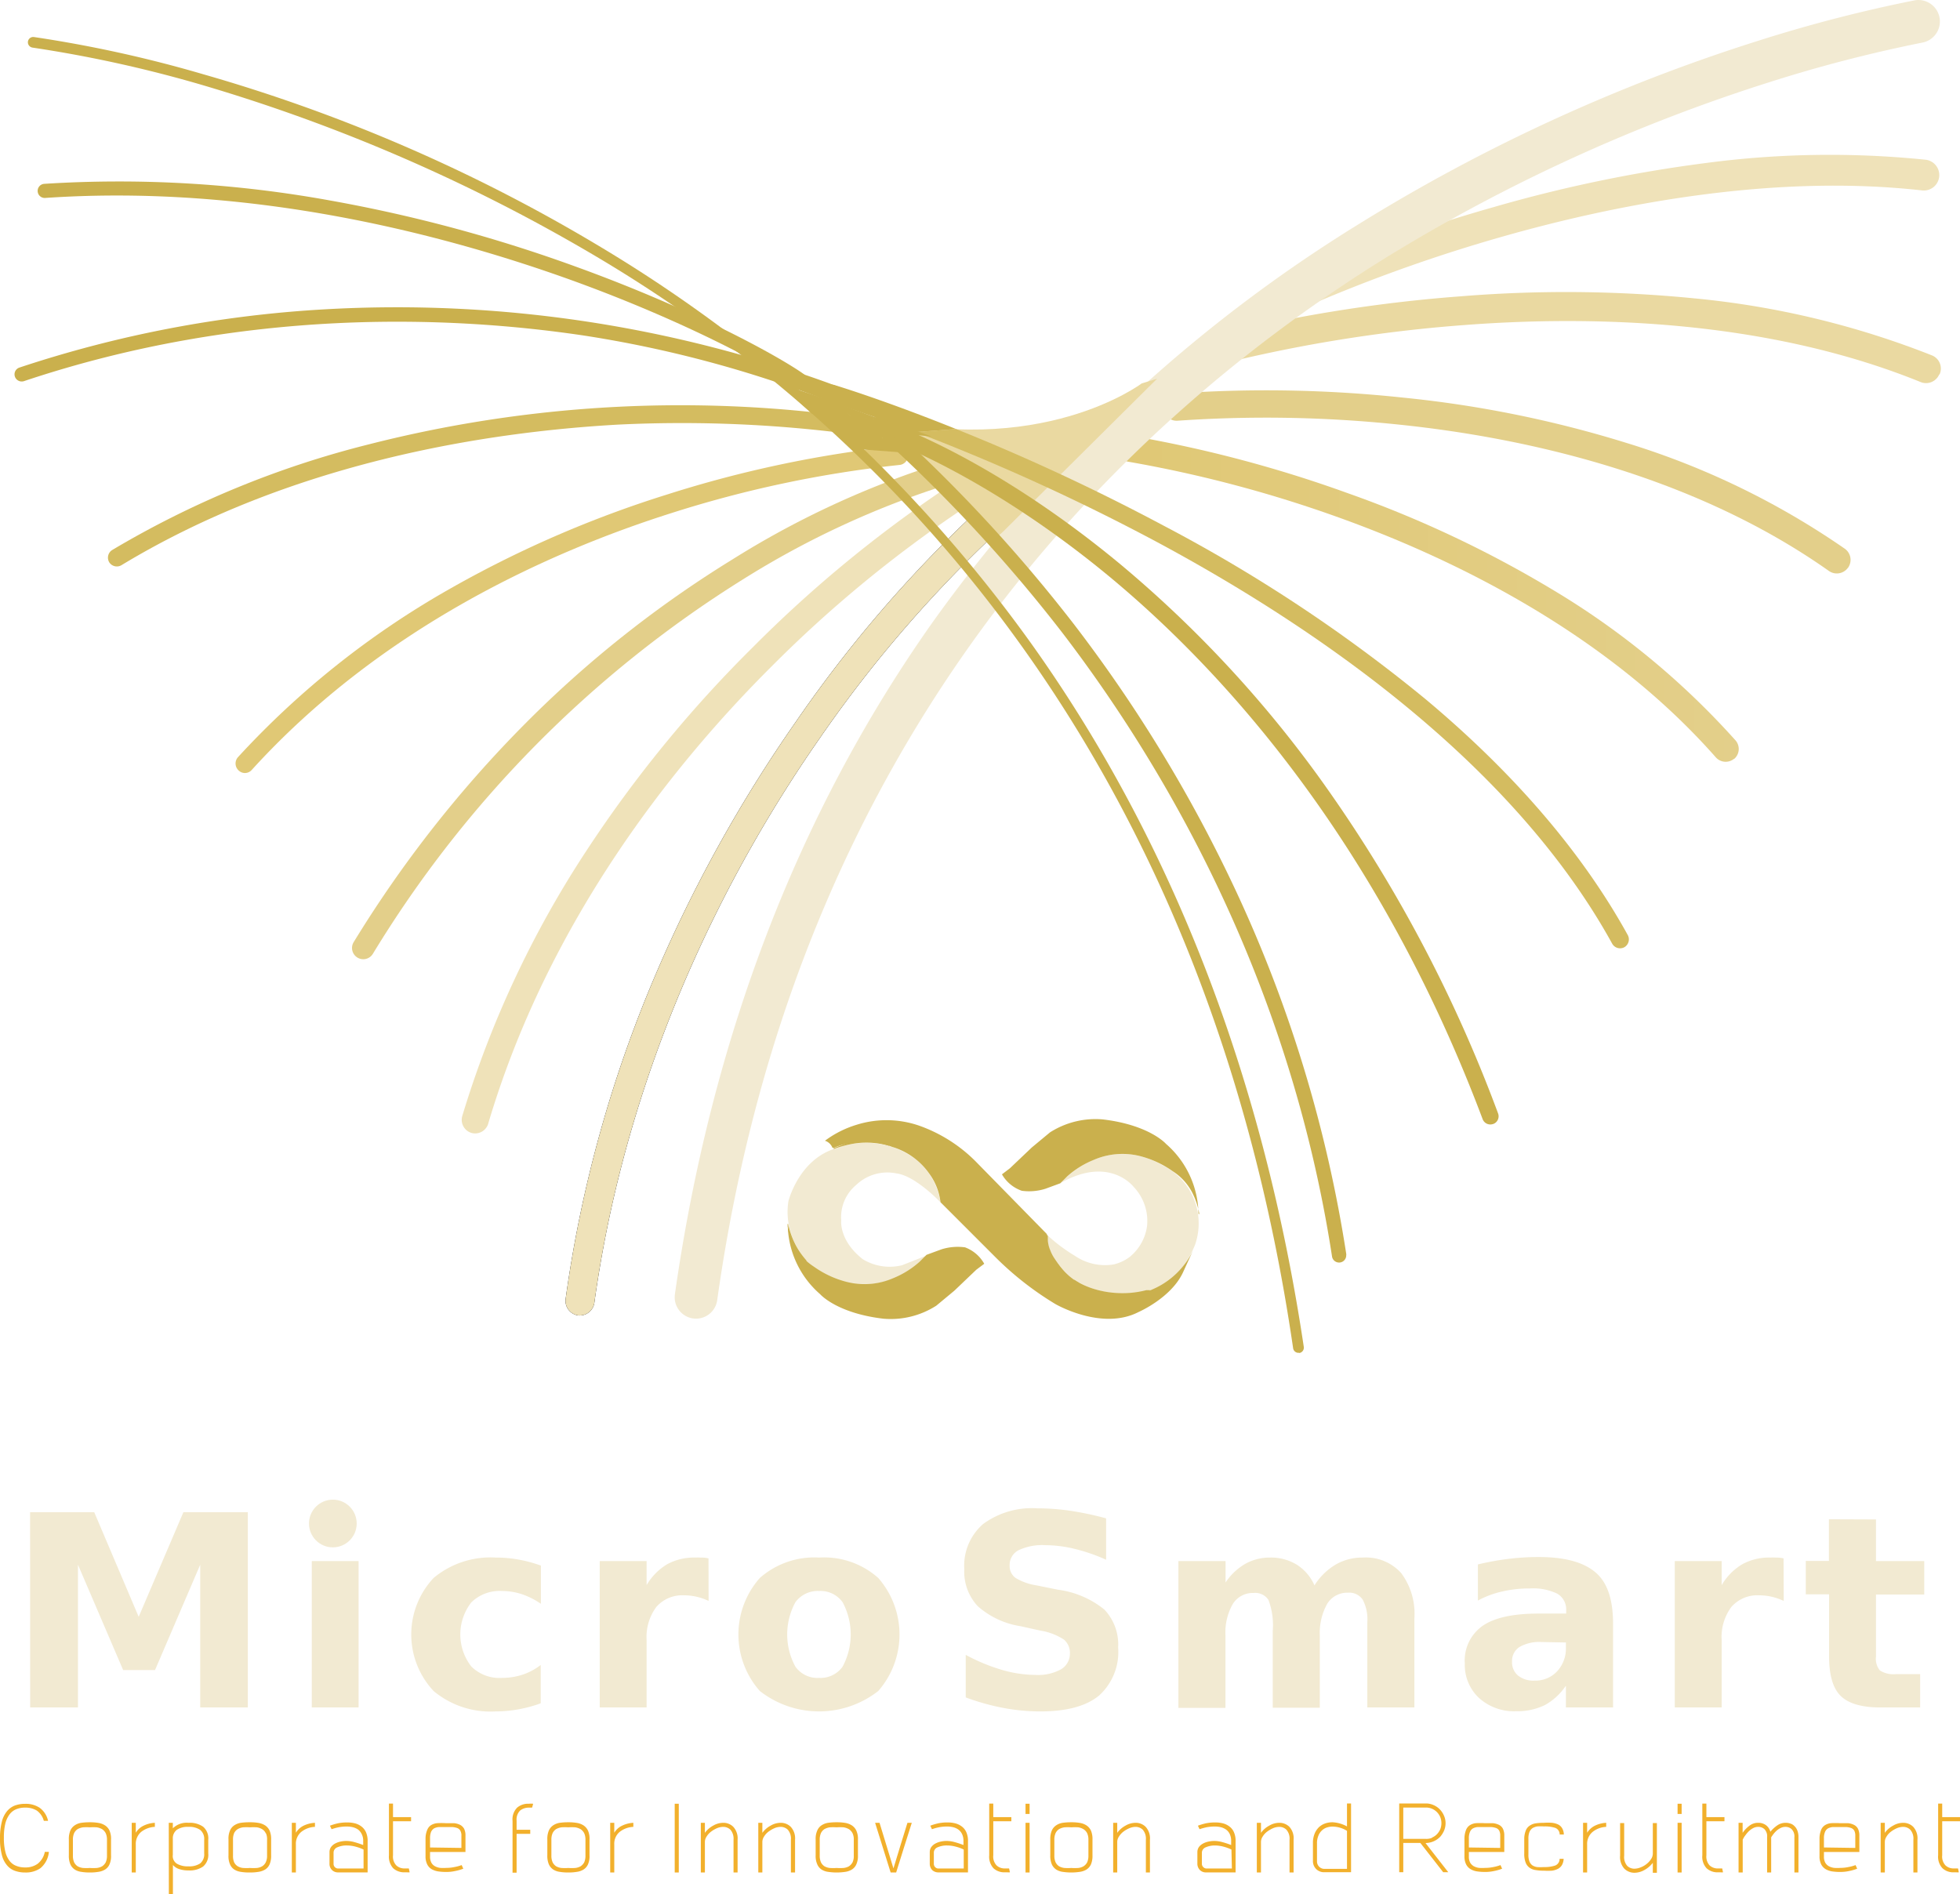 <svg id="Layer_1" data-name="Layer 1" xmlns="http://www.w3.org/2000/svg" xmlns:xlink="http://www.w3.org/1999/xlink" viewBox="0 0 216.94 209.68"><defs><style>.cls-1{fill:url(#linear-gradient);}.cls-2{fill:url(#linear-gradient-2);}.cls-3{fill:url(#linear-gradient-3);}.cls-4{fill:url(#New_Gradient_Swatch_2);}.cls-5{fill:url(#linear-gradient-4);}.cls-6{fill:url(#linear-gradient-5);}.cls-7{fill:url(#linear-gradient-6);}.cls-8{fill:url(#linear-gradient-7);}.cls-9{fill:#f2ead2;}.cls-10{fill:#ead9a1;}.cls-11{fill:url(#linear-gradient-8);}.cls-12{fill:url(#linear-gradient-9);}.cls-13{fill:url(#linear-gradient-10);}.cls-14{fill:url(#linear-gradient-11);}.cls-15{fill:url(#linear-gradient-12);}.cls-16{fill:url(#linear-gradient-13);}.cls-17{fill:url(#linear-gradient-14);}.cls-18{fill:url(#linear-gradient-15);}.cls-19{fill:url(#linear-gradient-16);}.cls-20{fill:url(#linear-gradient-17);}.cls-21{fill:url(#linear-gradient-18);}.cls-22{fill:url(#linear-gradient-19);}.cls-23{fill:url(#linear-gradient-20);}.cls-24{fill:url(#linear-gradient-21);}.cls-25{fill:#f2b02c;}.cls-26{fill:url(#linear-gradient-22);}.cls-27{fill:url(#linear-gradient-23);}.cls-28{fill:url(#linear-gradient-24);}.cls-29{fill:url(#linear-gradient-25);}.cls-30{fill:url(#linear-gradient-26);}.cls-31{fill:url(#linear-gradient-27);}.cls-32{fill:url(#linear-gradient-28);}.cls-33{fill:url(#linear-gradient-29);}</style><linearGradient id="linear-gradient" x1="1163.53" y1="1539.9" x2="1229.15" y2="1539.9" gradientUnits="userSpaceOnUse"><stop offset="0" stop-color="#e3cf8a"/><stop offset="1" stop-color="#e3cf8a"/></linearGradient><linearGradient id="linear-gradient-2" x1="1150.59" y1="1528.46" x2="1225.04" y2="1528.46" gradientUnits="userSpaceOnUse"><stop offset="0" stop-color="#e0c875"/><stop offset="1" stop-color="#e0c875"/></linearGradient><linearGradient id="linear-gradient-3" x1="1175.64" y1="1550.57" x2="1232.24" y2="1550.57" gradientUnits="userSpaceOnUse"><stop offset="0.16" stop-color="#efe2b9"/><stop offset="0.83" stop-color="#efe2b9"/></linearGradient><linearGradient id="New_Gradient_Swatch_2" x1="1187.16" y1="1562.31" x2="1235.2" y2="1562.31" gradientUnits="userSpaceOnUse"><stop offset="0" stop-color="#efe2b9"/><stop offset="1" stop-color="#efe2b9"/></linearGradient><linearGradient id="linear-gradient-4" x1="1253.29" y1="1514.34" x2="1329.39" y2="1514.34" xlink:href="#linear-gradient"/><linearGradient id="linear-gradient-5" x1="1248.23" y1="1527.29" x2="1317" y2="1527.29" gradientUnits="userSpaceOnUse"><stop offset="0" stop-color="#e0c875"/><stop offset="1" stop-color="#e3cf8a"/></linearGradient><linearGradient id="linear-gradient-6" x1="1259.48" y1="1498.4" x2="1339.33" y2="1498.4" gradientUnits="userSpaceOnUse"><stop offset="0" stop-color="#ead9a1"/><stop offset="1" stop-color="#ead9a1"/></linearGradient><linearGradient id="linear-gradient-7" x1="1266.99" y1="1486.51" x2="1339.22" y2="1486.51" xlink:href="#New_Gradient_Swatch_2"/><linearGradient id="linear-gradient-8" x1="1217.66" y1="1554.15" x2="1273.6" y2="1554.15" gradientUnits="userSpaceOnUse"><stop offset="0" stop-color="#cab04d"/><stop offset="1" stop-color="#cab04d"/></linearGradient><linearGradient id="linear-gradient-9" x1="1221.2" y1="1508.7" x2="1277.14" y2="1508.7" xlink:href="#linear-gradient-8"/><linearGradient id="linear-gradient-10" x1="1223.12" y1="1546.88" x2="1290.45" y2="1546.88" xlink:href="#linear-gradient-8"/><linearGradient id="linear-gradient-11" x1="1214.78" y1="1508.11" x2="1224.11" y2="1508.11" xlink:href="#linear-gradient-8"/><linearGradient id="linear-gradient-12" x1="1136.53" y1="1514.74" x2="1216.86" y2="1514.74" gradientUnits="userSpaceOnUse"><stop offset="0" stop-color="#d4bc60"/><stop offset="1" stop-color="#d4bc60"/></linearGradient><linearGradient id="linear-gradient-13" x1="1126.14" y1="1500.32" x2="1217.7" y2="1500.32" xlink:href="#linear-gradient-8"/><linearGradient id="linear-gradient-14" x1="1128.74" y1="1492.46" x2="1213.91" y2="1492.46" xlink:href="#linear-gradient-8"/><linearGradient id="linear-gradient-15" x1="1127.66" y1="1537.91" x2="1268.87" y2="1537.91" xlink:href="#linear-gradient-8"/><linearGradient id="linear-gradient-16" x1="1215.66" y1="1506.2" x2="1230.39" y2="1506.2" xlink:href="#linear-gradient-8"/><linearGradient id="linear-gradient-17" x1="1225.88" y1="1537.23" x2="1304.81" y2="1537.23" xlink:href="#linear-gradient-12"/><linearGradient id="linear-gradient-18" x1="92.73" y1="45.59" x2="97.76" y2="45.59" xlink:href="#linear-gradient-8"/><linearGradient id="linear-gradient-19" x1="98.1" y1="47.4" x2="103.12" y2="47.4" xlink:href="#linear-gradient-8"/><linearGradient id="linear-gradient-20" x1="86.21" y1="44.28" x2="94.21" y2="44.28" xlink:href="#linear-gradient-8"/><linearGradient id="linear-gradient-21" x1="91.44" y1="48.21" x2="99.45" y2="48.21" xlink:href="#linear-gradient-8"/><linearGradient id="linear-gradient-22" x1="1215.91" y1="1596.04" x2="1256.66" y2="1596.04" xlink:href="#linear-gradient-8"/><linearGradient id="linear-gradient-23" x1="1235.41" y1="1590.14" x2="1257.22" y2="1590.14" xlink:href="#linear-gradient-8"/><linearGradient id="linear-gradient-24" x1="1211.77" y1="1601.8" x2="1233.58" y2="1601.8" xlink:href="#linear-gradient-8"/><linearGradient id="linear-gradient-25" x1="1216.77" y1="1587.67" x2="1222.98" y2="1587.67" xlink:href="#linear-gradient-8"/><linearGradient id="linear-gradient-26" x1="1211.8" y1="1598.53" x2="1213.88" y2="1598.53" xlink:href="#linear-gradient-8"/><linearGradient id="linear-gradient-27" x1="1211.74" y1="1596.77" x2="1211.84" y2="1596.77" xlink:href="#linear-gradient-8"/><linearGradient id="linear-gradient-28" x1="1240.24" y1="1599.93" x2="1242.78" y2="1599.93" xlink:href="#linear-gradient-8"/><linearGradient id="linear-gradient-29" x1="1243.38" y1="1603.73" x2="1251.91" y2="1603.73" xlink:href="#linear-gradient-8"/></defs><title>اعتماد</title><path class="cls-1" d="M1164.14,1567h0a1.24,1.24,0,0,1-.42-1.72,131.91,131.91,0,0,1,20.68-25.86,123.79,123.79,0,0,1,21.23-16.49,99.51,99.51,0,0,1,21.64-10.2,1.25,1.25,0,0,1,1.58.88h0a1.24,1.24,0,0,1-.83,1.5,98.15,98.15,0,0,0-21.18,10,125.9,125.9,0,0,0-41,41.47A1.24,1.24,0,0,1,1164.14,1567Zm65-52.22-.31-1.2.31,1.2Z" transform="translate(-1124.57 -1461)"/><path class="cls-2" d="M1151,1546.3h0a1.05,1.05,0,0,1-.08-1.5,96.15,96.15,0,0,1,23.14-18.45,122.56,122.56,0,0,1,24.34-10.61,128.9,128.9,0,0,1,25.54-5.38,1.05,1.05,0,0,1,1.15,1h0a1.07,1.07,0,0,1-1,1.11,127.11,127.11,0,0,0-25.16,5.31c-13.3,4.21-32.06,12.55-46.51,28.46A1,1,0,0,1,1151,1546.3Z" transform="translate(-1124.57 -1461)"/><path class="cls-3" d="M1176.74,1586.4h0a1.51,1.51,0,0,1-1-1.88,112.8,112.8,0,0,1,13.75-29.37,138.77,138.77,0,0,1,18.41-22.51,140.25,140.25,0,0,1,21.51-17.71,1.49,1.49,0,0,1,2.11.49l.76,1.26-.77-1.29v0a1.5,1.5,0,0,1-.46,2,139.17,139.17,0,0,0-21.09,17.39c-10.65,10.61-24.61,27.91-31.33,50.52A1.51,1.51,0,0,1,1176.74,1586.4Z" transform="translate(-1124.57 -1461)"/><path d="M1188.6,1606.61h0a1.63,1.63,0,0,1-1.42-1.85,140.09,140.09,0,0,1,9.9-35.75,155.09,155.09,0,0,1,15.5-28,142.2,142.2,0,0,1,19.22-22.58,1.64,1.64,0,0,1,2.36.14l1,1.21-1.06-1.24,0,0a1.65,1.65,0,0,1-.13,2.27,140.75,140.75,0,0,0-18.83,22.14c-9.3,13.38-21,35-24.78,62.22A1.65,1.65,0,0,1,1188.6,1606.61Z" transform="translate(-1124.57 -1461)"/><path class="cls-4" d="M1188.6,1606.61h0a1.63,1.63,0,0,1-1.42-1.85,140.09,140.09,0,0,1,9.9-35.75,155.09,155.09,0,0,1,15.5-28,142.2,142.2,0,0,1,19.22-22.58,1.64,1.64,0,0,1,2.36.14l1,1.21-1.06-1.24,0,0a1.65,1.65,0,0,1-.13,2.27,140.75,140.75,0,0,0-18.83,22.14c-9.3,13.38-21,35-24.78,62.22A1.65,1.65,0,0,1,1188.6,1606.61Z" transform="translate(-1124.57 -1461)"/><path class="cls-5" d="M1329.09,1523.87a1.52,1.52,0,0,1-2.09.33c-15.36-10.85-34.17-14.79-47.4-16.18a141.3,141.3,0,0,0-24.68-.45,1.52,1.52,0,0,1-1.62-1.34h0a1.5,1.5,0,0,1,1.38-1.67,142.61,142.61,0,0,1,25.16.45,125.5,125.5,0,0,1,24.92,5.07,87.18,87.18,0,0,1,24,11.66,1.51,1.51,0,0,1,.34,2.13Z" transform="translate(-1124.57 -1461)"/><path class="cls-6" d="M1316.49,1545a1.46,1.46,0,0,1-2-.16c-12.28-13.94-29.37-22.11-41.69-26.54a139.65,139.65,0,0,0-23.34-6.19,1.45,1.45,0,0,1-1.2-1.61h0a1.44,1.44,0,0,1,1.67-1.23,140.5,140.5,0,0,1,23.84,6.33,124.3,124.3,0,0,1,22.59,10.64,87.07,87.07,0,0,1,20.3,16.71,1.45,1.45,0,0,1-.15,2.06Z" transform="translate(-1124.57 -1461)"/><path class="cls-7" d="M1339.2,1502.47a1.59,1.59,0,0,1-2,.84c-17.38-7.08-37.06-7.37-50.68-6.32a162.46,162.46,0,0,0-25,3.86,1.59,1.59,0,0,1-1.89-1.12h0a1.58,1.58,0,0,1,1.15-2,164.6,164.6,0,0,1,25.47-3.93,144.16,144.16,0,0,1,26,.24,96.18,96.18,0,0,1,26.16,6.3,1.57,1.57,0,0,1,.85,2.08Z" transform="translate(-1124.57 -1461)"/><path class="cls-8" d="M1267.16,1494h0a1.71,1.71,0,0,1,.85-2.29,176.63,176.63,0,0,1,21.9-7.79,156.43,156.43,0,0,1,23.43-4.87,104.28,104.28,0,0,1,24.36-.37,1.71,1.71,0,0,1,1.5,1.93h0a1.71,1.71,0,0,1-1.87,1.47c-16.83-1.9-34.44,1.69-46.42,5.1a174.56,174.56,0,0,0-21.52,7.66A1.71,1.71,0,0,1,1267.16,1494Z" transform="translate(-1124.57 -1461)"/><path class="cls-9" d="M1201.27,1606.94h0a2.37,2.37,0,0,1-2-2.67c4-28.13,13.52-53.12,28.46-74.3a163,163,0,0,1,47.34-44.23,195.71,195.71,0,0,1,44.18-20.25,161.19,161.19,0,0,1,17.22-4.45,2.38,2.38,0,0,1,2.79,2h0a2.38,2.38,0,0,1-1.89,2.67,157.56,157.56,0,0,0-16.87,4.36,190.86,190.86,0,0,0-43.08,19.79c-28.77,18-64.68,52.52-73.47,115.08A2.37,2.37,0,0,1,1201.27,1606.94Z" transform="translate(-1124.57 -1461)"/><path class="cls-10" d="M1250.94,1503.44s-11.29,8.53-30.59,3.55l14.71,13.39,17.58-17.46Z" transform="translate(-1124.57 -1461)"/><path class="cls-11" d="M1273.59,1599.88a148.7,148.7,0,0,0-12.13-40.06,159.12,159.12,0,0,0-18.06-29.77,169.3,169.3,0,0,0-21-22.55,4.41,4.41,0,0,0-.47.54,2.55,2.55,0,0,1-.58.64,167.16,167.16,0,0,1,20.81,22.37c11,14.37,25.08,38,29.85,69.07a.79.79,0,0,0,1.56-.24Z" transform="translate(-1124.57 -1461)"/><path class="cls-12" d="M1224.05,1510.32a1.54,1.54,0,0,0,.39-.46c.15-.22.4-.41.54-.6-1.13-1-2-1.71-2.5-2.11a.79.79,0,0,0-1.12.14h0a.79.79,0,0,0,.14,1.09c.49.39,1.33,1.08,2.43,2Z" transform="translate(-1124.57 -1461)"/><path class="cls-13" d="M1289.85,1585.41a.91.91,0,0,1-1.18-.54c-11.64-30.91-28.79-49.64-41.18-59.94-11.44-9.49-21-13.74-23.8-14.86a.92.92,0,0,1-.52-1.15h0a.92.92,0,0,1,1.21-.55c2.91,1.16,12.5,5.39,24.21,15.1a129.87,129.87,0,0,1,22,23.6,156.93,156.93,0,0,1,19.79,37.17.91.91,0,0,1-.54,1.18Z" transform="translate(-1124.57 -1461)"/><path class="cls-14" d="M1214.78,1506.61c4.09.41,7.13.86,8.47,1a1,1,0,0,1,.84,1.14h0a1,1,0,0,1-1.1.82c-1-.14-3.21-.46-6.13-.79" transform="translate(-1124.57 -1461)"/><path class="cls-15" d="M1216.86,1508.81A145,145,0,0,0,1193,1508c-14.81.83-36.27,4.23-55,15.57a1,1,0,0,1-1.34-.33h0a1,1,0,0,1,.33-1.36,105.86,105.86,0,0,1,28.31-11.67,139.67,139.67,0,0,1,49.46-3.56" transform="translate(-1124.57 -1461)"/><path class="cls-16" d="M1217.59,1505a.87.87,0,0,1-1,.51,129.35,129.35,0,0,0-27.47-7.38c-14.83-2.2-37.54-3.09-61.9,5.06a.8.8,0,0,1-1-.5h0a.79.79,0,0,1,.49-1,130.4,130.4,0,0,1,33.81-6.45,140.22,140.22,0,0,1,56.86,8.57c.41.16.43.78.25,1.19Z" transform="translate(-1124.57 -1461)"/><path class="cls-17" d="M1213.8,1503.48a.79.79,0,0,1-1.13.23c-2.46-1.75-11.63-6.92-24.88-11.71-13.89-5-35.2-10.66-58.21-9.09a.78.78,0,0,1-.84-.72h0a.78.78,0,0,1,.73-.84,130.79,130.79,0,0,1,31.79,1.87,163.72,163.72,0,0,1,27.11,7.32c13.55,4.91,22.89,10.21,25.22,11.91a.78.78,0,0,1,.21,1Z" transform="translate(-1124.57 -1461)"/><path class="cls-18" d="M1268.37,1610.74a.59.59,0,0,1-.67-.49c-9.83-67.35-47-103-77.18-120.88a192,192,0,0,0-43.7-19,141,141,0,0,0-18.65-4.1.6.6,0,0,1-.51-.65h0a.59.59,0,0,1,.67-.52,139.08,139.08,0,0,1,18.77,4.13,183.18,183.18,0,0,1,44,19.14,159.27,159.27,0,0,1,47.63,43.89c15.55,21.81,25.69,48,30.15,77.84a.6.6,0,0,1-.5.67Z" transform="translate(-1124.57 -1461)"/><path class="cls-19" d="M1225.88,1508.83c-4.56-1.74-7.94-2.86-9.52-3.33a1,1,0,0,1-.68-1.15h0a1,1,0,0,1,1.25-.73c2.1.64,7,2.27,13.46,4.87" transform="translate(-1124.57 -1461)"/><path class="cls-20" d="M1230.39,1508.49a233.47,233.47,0,0,1,23,10.71,170.35,170.35,0,0,1,29,19.22c9.83,8.23,17.34,17,22.35,26.09a1,1,0,0,1-.4,1.35h0a1,1,0,0,1-1.32-.39c-11.27-20.47-33.63-35.49-50.52-44.54a233.7,233.7,0,0,0-26.56-12.1" transform="translate(-1124.57 -1461)"/><polygon class="cls-21" points="92.73 44.67 94.19 46.17 97.76 46.51 92.73 44.67"/><polygon class="cls-22" points="98.1 46.49 99.56 47.98 103.12 48.32 98.1 46.49"/><polygon class="cls-23" points="94.21 46.12 92.9 44.67 86.21 42.44 89.89 45.81 94.21 46.12"/><polygon class="cls-24" points="99.45 50.05 98.14 48.6 91.44 46.37 95.13 49.73 99.45 50.05"/><path class="cls-9" d="M1127.9,1628.39h7.1l4.92,11.58,4.95-11.58H1152V1650h-5.27V1634.2l-5,11.66h-3.53l-5-11.66V1650h-5.29Z" transform="translate(-1124.57 -1461)"/><path class="cls-9" d="M1159.08,1633.8h5.18V1650h-5.18Z" transform="translate(-1124.57 -1461)"/><path class="cls-9" d="M1184.44,1634.3v4.23a8.45,8.45,0,0,0-2.12-1.07,7.15,7.15,0,0,0-2.21-.35,4.46,4.46,0,0,0-3.38,1.27,5.78,5.78,0,0,0,0,7.08,4.42,4.42,0,0,0,3.38,1.27,7.35,7.35,0,0,0,2.31-.36,6.89,6.89,0,0,0,2-1.07v4.24a14.58,14.58,0,0,1-2.47.67,14.2,14.2,0,0,1-2.51.23,9.84,9.84,0,0,1-6.87-2.25,9.15,9.15,0,0,1,0-12.53,9.84,9.84,0,0,1,6.87-2.25,14,14,0,0,1,2.51.22A15.11,15.11,0,0,1,1184.44,1634.3Z" transform="translate(-1124.57 -1461)"/><path class="cls-9" d="M1203,1638.21a6.57,6.57,0,0,0-1.35-.47,6.23,6.23,0,0,0-1.36-.15,3.8,3.8,0,0,0-3.07,1.28,5.57,5.57,0,0,0-1.08,3.68V1650h-5.19V1633.8h5.19v2.66a6.52,6.52,0,0,1,2.29-2.32,6.22,6.22,0,0,1,3.11-.73,5.53,5.53,0,0,1,.56,0c.21,0,.5,0,.89.09Z" transform="translate(-1124.57 -1461)"/><path class="cls-9" d="M1215.24,1633.41a9,9,0,0,1,6.54,2.26,9.5,9.5,0,0,1,0,12.51,10.64,10.64,0,0,1-13.11,0,9.44,9.44,0,0,1,0-12.51A9.12,9.12,0,0,1,1215.24,1633.41Zm0,3.7a3.07,3.07,0,0,0-2.63,1.24,7.46,7.46,0,0,0,0,7.14,3,3,0,0,0,2.63,1.24,3,3,0,0,0,2.59-1.24,7.53,7.53,0,0,0,0-7.14A3,3,0,0,0,1215.24,1637.11Z" transform="translate(-1124.57 -1461)"/><path class="cls-9" d="M1247,1629.07v4.58a20,20,0,0,0-3.48-1.2,13.7,13.7,0,0,0-3.2-.41,6.2,6.2,0,0,0-3,.55,1.84,1.84,0,0,0-1,1.71,1.62,1.62,0,0,0,.65,1.36,6.28,6.28,0,0,0,2.34.83l2.37.48a10.25,10.25,0,0,1,5.13,2.2,5.62,5.62,0,0,1,1.52,4.2,6.49,6.49,0,0,1-2.12,5.32q-2.13,1.75-6.48,1.75a22.29,22.29,0,0,1-4.13-.39,25.64,25.64,0,0,1-4.14-1.16v-4.71a20.38,20.38,0,0,0,4,1.66,13.51,13.51,0,0,0,3.73.56,5.27,5.27,0,0,0,2.8-.61,2,2,0,0,0,1-1.74,1.91,1.91,0,0,0-.66-1.56,6.68,6.68,0,0,0-2.63-1l-2.16-.48a9.29,9.29,0,0,1-4.74-2.21,5.59,5.59,0,0,1-1.5-4.1,6.11,6.11,0,0,1,2.08-5,9.13,9.13,0,0,1,6-1.74,25.67,25.67,0,0,1,3.66.27A35.13,35.13,0,0,1,1247,1629.07Z" transform="translate(-1124.57 -1461)"/><path class="cls-9" d="M1270.06,1636.49a7,7,0,0,1,2.34-2.3,5.83,5.83,0,0,1,3-.78,5.26,5.26,0,0,1,4.26,1.72,7.52,7.52,0,0,1,1.46,5V1650h-5.21v-8.46c0-.13,0-.26,0-.39s0-.33,0-.58a4.69,4.69,0,0,0-.51-2.5,1.79,1.79,0,0,0-1.63-.77,2.59,2.59,0,0,0-2.29,1.21,6.62,6.62,0,0,0-.83,3.52v8h-5.21v-8.46a8,8,0,0,0-.47-3.47,1.75,1.75,0,0,0-1.65-.77,2.59,2.59,0,0,0-2.3,1.22,6.34,6.34,0,0,0-.81,3.5v8H1255V1633.8h5.22v2.37a6.59,6.59,0,0,1,2.19-2.07,5.54,5.54,0,0,1,2.73-.69,5.47,5.47,0,0,1,3,.81A5.18,5.18,0,0,1,1270.06,1636.49Z" transform="translate(-1124.57 -1461)"/><path class="cls-9" d="M1303.11,1640.76V1650h-5.22v-2.41a6.7,6.7,0,0,1-2.35,2.16,7,7,0,0,1-3.17.67,5.77,5.77,0,0,1-4.1-1.47,5,5,0,0,1-1.57-3.82,4.68,4.68,0,0,1,2-4.18c1.3-.89,3.36-1.34,6.16-1.34h3.06v-.4a2,2,0,0,0-1-1.81,6.13,6.13,0,0,0-3-.57,13.21,13.21,0,0,0-3.1.34,10.29,10.29,0,0,0-2.67,1v-4a29.83,29.83,0,0,1,3.35-.61,27.06,27.06,0,0,1,3.36-.21c2.92,0,5,.57,6.34,1.73S1303.11,1638.17,1303.11,1640.76Zm-7.92,2a4.39,4.39,0,0,0-2.44.55,1.83,1.83,0,0,0-.82,1.62,1.9,1.9,0,0,0,.66,1.54,2.71,2.71,0,0,0,1.83.56,3.28,3.28,0,0,0,2.47-1,3.68,3.68,0,0,0,1-2.63v-.59Z" transform="translate(-1124.57 -1461)"/><path class="cls-9" d="M1322,1638.21a6.87,6.87,0,0,0-1.36-.47,6.21,6.21,0,0,0-1.35-.15,3.81,3.81,0,0,0-3.08,1.28,5.57,5.57,0,0,0-1.08,3.68V1650h-5.19V1633.8h5.19v2.66a6.54,6.54,0,0,1,2.3-2.32,6.18,6.18,0,0,1,3.1-.73,5.62,5.62,0,0,1,.57,0c.2,0,.5,0,.88.09Z" transform="translate(-1124.57 -1461)"/><path class="cls-9" d="M1332.21,1629.19v4.61h5.34v3.7h-5.34v6.88a2,2,0,0,0,.44,1.53,2.81,2.81,0,0,0,1.79.4h2.66V1650h-4.45c-2,0-3.49-.43-4.35-1.28s-1.28-2.31-1.28-4.36v-6.88h-2.58v-3.7H1327v-4.61Z" transform="translate(-1124.57 -1461)"/><circle class="cls-9" cx="36.84" cy="168.64" r="2.64"/><path class="cls-25" d="M1129.05,1667.79a2.82,2.82,0,0,1-1.69.48,3.28,3.28,0,0,1-1.18-.2,2,2,0,0,1-.87-.64,2.77,2.77,0,0,1-.55-1.17,6.86,6.86,0,0,1-.19-1.76,7.11,7.11,0,0,1,.19-1.79,2.94,2.94,0,0,1,.55-1.18,2.15,2.15,0,0,1,.87-.66,3.28,3.28,0,0,1,1.18-.2,2.78,2.78,0,0,1,1.59.43,2.42,2.42,0,0,1,.94,1.45l-.47,0a2.06,2.06,0,0,0-.77-1.13,2.38,2.38,0,0,0-1.29-.33,2.52,2.52,0,0,0-1,.18,1.75,1.75,0,0,0-.74.58,2.83,2.83,0,0,0-.46,1,6.48,6.48,0,0,0-.16,1.57,6.26,6.26,0,0,0,.16,1.55,2.73,2.73,0,0,0,.46,1,1.63,1.63,0,0,0,.74.56,2.52,2.52,0,0,0,1,.18,2.27,2.27,0,0,0,1.37-.4,2.22,2.22,0,0,0,.8-1.32l.45,0A2.66,2.66,0,0,1,1129.05,1667.79Z" transform="translate(-1124.57 -1461)"/><path class="cls-25" d="M1136.69,1667.37a1.25,1.25,0,0,1-.49.57,1.91,1.91,0,0,1-.75.26,5.45,5.45,0,0,1-.94.07,5.53,5.53,0,0,1-.94-.07,1.76,1.76,0,0,1-.73-.26,1.36,1.36,0,0,1-.48-.57,2.38,2.38,0,0,1-.17-1v-1.75a2.38,2.38,0,0,1,.17-1,1.36,1.36,0,0,1,.48-.57,1.77,1.77,0,0,1,.73-.28,6.86,6.86,0,0,1,.94-.06,5.45,5.45,0,0,1,.94.07,1.92,1.92,0,0,1,.75.28,1.36,1.36,0,0,1,.49.57,2.23,2.23,0,0,1,.17,1v1.75A2.22,2.22,0,0,1,1136.69,1667.37Zm-.42-3.45a1.19,1.19,0,0,0-.39-.44,1.77,1.77,0,0,0-.6-.21,6,6,0,0,0-.77,0,5.78,5.78,0,0,0-.75,0,1.77,1.77,0,0,0-.6.2,1.13,1.13,0,0,0-.38.43,1.76,1.76,0,0,0-.14.75v1.75a1.76,1.76,0,0,0,.14.75,1.13,1.13,0,0,0,.38.43,1.57,1.57,0,0,0,.6.19,5.78,5.78,0,0,0,.75,0,6,6,0,0,0,.77,0,1.57,1.57,0,0,0,.6-.19,1.24,1.24,0,0,0,.39-.43,1.76,1.76,0,0,0,.14-.75v-1.75A1.69,1.69,0,0,0,1136.27,1663.92Z" transform="translate(-1124.57 -1461)"/><path class="cls-25" d="M1139.6,1663.87a2,2,0,0,1,.82-.76,3.21,3.21,0,0,1,1.29-.34v.45a2.62,2.62,0,0,0-1.53.57,1.73,1.73,0,0,0-.58,1.37v3.11h-.45v-5.5h.45Z" transform="translate(-1124.57 -1461)"/><path class="cls-25" d="M1143.25,1662.77h.45v.61a2.19,2.19,0,0,1,1.73-.61,2.59,2.59,0,0,1,1.62.43,1.69,1.69,0,0,1,.57,1.45v1.51a1.69,1.69,0,0,1-.57,1.45,2.59,2.59,0,0,1-1.62.43,3.12,3.12,0,0,1-1-.14,1.57,1.57,0,0,1-.72-.46v3.24h-.45Zm.9.77a1.17,1.17,0,0,0-.45,1v1.77a1,1,0,0,0,.47,1,2.4,2.4,0,0,0,1.26.28,2.19,2.19,0,0,0,1.29-.32,1.29,1.29,0,0,0,.45-1.11v-1.51a1.28,1.28,0,0,0-.45-1.1,2.12,2.12,0,0,0-1.29-.33A2.15,2.15,0,0,0,1144.15,1663.54Z" transform="translate(-1124.57 -1461)"/><path class="cls-25" d="M1154.41,1667.37a1.31,1.31,0,0,1-.49.57,2,2,0,0,1-.75.26,5.53,5.53,0,0,1-.94.07,5.65,5.65,0,0,1-1-.07,1.81,1.81,0,0,1-.73-.26,1.27,1.27,0,0,1-.47-.57,2.22,2.22,0,0,1-.17-1v-1.75a2.22,2.22,0,0,1,.17-1,1.27,1.27,0,0,1,.47-.57,1.83,1.83,0,0,1,.73-.28,7,7,0,0,1,1-.06,5.53,5.53,0,0,1,.94.07,2,2,0,0,1,.75.28,1.44,1.44,0,0,1,.49.57,2.39,2.39,0,0,1,.17,1v1.75A2.38,2.38,0,0,1,1154.41,1667.37Zm-.43-3.45a1,1,0,0,0-.39-.44,1.64,1.64,0,0,0-.59-.21,6.1,6.1,0,0,0-.77,0,5.94,5.94,0,0,0-.76,0,1.64,1.64,0,0,0-.59.2,1.08,1.08,0,0,0-.39.43,1.77,1.77,0,0,0-.13.75v1.75a1.77,1.77,0,0,0,.13.75,1.08,1.08,0,0,0,.39.43,1.47,1.47,0,0,0,.59.19,5.94,5.94,0,0,0,.76,0,6.1,6.1,0,0,0,.77,0,1.47,1.47,0,0,0,.59-.19,1.08,1.08,0,0,0,.39-.43,1.61,1.61,0,0,0,.15-.75v-1.75A1.55,1.55,0,0,0,1154,1663.92Z" transform="translate(-1124.57 -1461)"/><path class="cls-25" d="M1157.32,1663.87a2.05,2.05,0,0,1,.81-.76,3.26,3.26,0,0,1,1.3-.34v.45a2.57,2.57,0,0,0-1.53.57,1.7,1.7,0,0,0-.58,1.37v3.11h-.45v-5.5h.45Z" transform="translate(-1124.57 -1461)"/><path class="cls-25" d="M1161.32,1668a.94.94,0,0,1-.28-.7V1666a1,1,0,0,1,.15-.52,1.37,1.37,0,0,1,.41-.38,2.22,2.22,0,0,1,.61-.24,3,3,0,0,1,.76-.08,3.3,3.3,0,0,1,.8.12,10.14,10.14,0,0,1,1,.33v-.44a1.61,1.61,0,0,0-.16-.76,1.41,1.41,0,0,0-.39-.5,1.78,1.78,0,0,0-.59-.27,3.1,3.1,0,0,0-.69-.08,4.94,4.94,0,0,0-.87.08,6.23,6.23,0,0,0-.8.22l-.18-.39a6.41,6.41,0,0,1,.91-.27,5.12,5.12,0,0,1,1-.09,3.49,3.49,0,0,1,.86.1,2,2,0,0,1,.72.35,1.61,1.61,0,0,1,.5.64,2.37,2.37,0,0,1,.18,1v3.44H1162A.93.93,0,0,1,1161.32,1668Zm3.49-2.27a5,5,0,0,0-.92-.33,3.88,3.88,0,0,0-.92-.12,2.5,2.5,0,0,0-1.06.2.64.64,0,0,0-.42.57v1.25a.51.51,0,0,0,.53.53h2.79Z" transform="translate(-1124.57 -1461)"/><path class="cls-25" d="M1168.43,1667.48a1.28,1.28,0,0,0,.94.34h.21l.24,0,.09.43a1.26,1.26,0,0,1-.28,0h-.26a1.8,1.8,0,0,1-1.28-.45,1.9,1.9,0,0,1-.47-1.44v-5.72h.45v1.5h2v.46h-2v3.76A1.43,1.43,0,0,0,1168.43,1667.48Z" transform="translate(-1124.57 -1461)"/><path class="cls-25" d="M1171.86,1663.55a1.1,1.1,0,0,1,.42-.52,1.61,1.61,0,0,1,.69-.22,8.42,8.42,0,0,1,.92,0c.34,0,.65,0,.92,0a1.93,1.93,0,0,1,.69.19,1.07,1.07,0,0,1,.44.43,1.69,1.69,0,0,1,.15.78V1666h-3.92v.49a1.37,1.37,0,0,0,.15.7,1,1,0,0,0,.4.39,1.65,1.65,0,0,0,.58.18,5.09,5.09,0,0,0,.69,0,4.12,4.12,0,0,0,.86-.09,4.73,4.73,0,0,0,.82-.22l.18.4a5.42,5.42,0,0,1-.92.26,4.32,4.32,0,0,1-1,.1,5.9,5.9,0,0,1-.86-.06,2.18,2.18,0,0,1-.73-.25,1.29,1.29,0,0,1-.49-.54,2,2,0,0,1-.18-.92v-2A2.47,2.47,0,0,1,1171.86,1663.55Zm3.78,2v-1.35a1.08,1.08,0,0,0-.12-.56.65.65,0,0,0-.34-.29,2,2,0,0,0-.55-.11l-.74,0-.73,0a1.43,1.43,0,0,0-.55.15.91.91,0,0,0-.33.39,1.94,1.94,0,0,0-.11.72v1Z" transform="translate(-1124.57 -1461)"/><path class="cls-25" d="M1183.32,1661.09h-.17a1.58,1.58,0,0,0-1,.31,1.4,1.4,0,0,0-.4,1.14v1h1.51v.45h-1.51v4.3h-.45v-5.73a1.84,1.84,0,0,1,.51-1.47,1.86,1.86,0,0,1,1.27-.43,2.92,2.92,0,0,1,.5,0l-.11.42Z" transform="translate(-1124.57 -1461)"/><path class="cls-25" d="M1189.65,1667.37a1.31,1.31,0,0,1-.49.57,1.91,1.91,0,0,1-.75.26,5.45,5.45,0,0,1-.94.07,5.53,5.53,0,0,1-.94-.07,1.76,1.76,0,0,1-.73-.26,1.36,1.36,0,0,1-.48-.57,2.38,2.38,0,0,1-.17-1v-1.75a2.38,2.38,0,0,1,.17-1,1.36,1.36,0,0,1,.48-.57,1.77,1.77,0,0,1,.73-.28,6.86,6.86,0,0,1,.94-.06,5.45,5.45,0,0,1,.94.07,1.92,1.92,0,0,1,.75.28,1.44,1.44,0,0,1,.49.57,2.23,2.23,0,0,1,.17,1v1.75A2.22,2.22,0,0,1,1189.65,1667.37Zm-.42-3.45a1.19,1.19,0,0,0-.39-.44,1.77,1.77,0,0,0-.6-.21,6,6,0,0,0-.77,0,5.78,5.78,0,0,0-.75,0,1.77,1.77,0,0,0-.6.2,1.13,1.13,0,0,0-.38.43,1.76,1.76,0,0,0-.14.75v1.75a1.76,1.76,0,0,0,.14.75,1.13,1.13,0,0,0,.38.43,1.57,1.57,0,0,0,.6.19,5.78,5.78,0,0,0,.75,0,6,6,0,0,0,.77,0,1.57,1.57,0,0,0,.6-.19,1.24,1.24,0,0,0,.39-.43,1.76,1.76,0,0,0,.14-.75v-1.75A1.69,1.69,0,0,0,1189.23,1663.92Z" transform="translate(-1124.57 -1461)"/><path class="cls-25" d="M1192.56,1663.87a2,2,0,0,1,.82-.76,3.21,3.21,0,0,1,1.29-.34v.45a2.62,2.62,0,0,0-1.53.57,1.7,1.7,0,0,0-.58,1.37v3.11h-.45v-5.5h.45Z" transform="translate(-1124.57 -1461)"/><path class="cls-25" d="M1199.7,1668.27h-.45v-7.61h.45Z" transform="translate(-1124.57 -1461)"/><path class="cls-25" d="M1203.51,1663.08a2.22,2.22,0,0,1,1.1-.31,1.55,1.55,0,0,1,1.12.44,1.89,1.89,0,0,1,.48,1.44v3.62h-.45v-3.62a1.53,1.53,0,0,0-.34-1.11,1.14,1.14,0,0,0-.79-.32,1.81,1.81,0,0,0-.71.15,3.25,3.25,0,0,0-.65.38,2.07,2.07,0,0,0-.49.54,1.08,1.08,0,0,0-.19.59v3.39h-.45v-5.5h.45v1.11A2.74,2.74,0,0,1,1203.51,1663.08Z" transform="translate(-1124.57 -1461)"/><path class="cls-25" d="M1209.87,1663.08a2.22,2.22,0,0,1,1.1-.31,1.57,1.57,0,0,1,1.12.44,1.89,1.89,0,0,1,.48,1.44v3.62h-.46v-3.62a1.49,1.49,0,0,0-.34-1.11,1.12,1.12,0,0,0-.79-.32,1.8,1.8,0,0,0-.7.15,3.25,3.25,0,0,0-.65.38,1.91,1.91,0,0,0-.49.54,1.08,1.08,0,0,0-.19.59v3.39h-.45v-5.5h.45v1.11A2.74,2.74,0,0,1,1209.87,1663.08Z" transform="translate(-1124.57 -1461)"/><path class="cls-25" d="M1219.35,1667.37a1.25,1.25,0,0,1-.49.57,1.91,1.91,0,0,1-.74.26,6.41,6.41,0,0,1-1.89,0,1.81,1.81,0,0,1-.73-.26,1.27,1.27,0,0,1-.47-.57,2.21,2.21,0,0,1-.18-1v-1.75a2.21,2.21,0,0,1,.18-1,1.27,1.27,0,0,1,.47-.57,1.83,1.83,0,0,1,.73-.28,6.86,6.86,0,0,1,.94-.06,5.57,5.57,0,0,1,.95.07,1.93,1.93,0,0,1,.74.28,1.36,1.36,0,0,1,.49.57,2.22,2.22,0,0,1,.18,1v1.75A2.21,2.21,0,0,1,1219.35,1667.37Zm-.42-3.45a1.19,1.19,0,0,0-.39-.44,1.77,1.77,0,0,0-.6-.21,5.86,5.86,0,0,0-.77,0,5.78,5.78,0,0,0-.75,0,1.77,1.77,0,0,0-.6.2,1.13,1.13,0,0,0-.38.43,1.76,1.76,0,0,0-.14.75v1.75a1.76,1.76,0,0,0,.14.75,1.13,1.13,0,0,0,.38.43,1.57,1.57,0,0,0,.6.19,5.78,5.78,0,0,0,.75,0,5.86,5.86,0,0,0,.77,0,1.57,1.57,0,0,0,.6-.19,1.24,1.24,0,0,0,.39-.43,1.62,1.62,0,0,0,.14-.75v-1.75A1.56,1.56,0,0,0,1218.93,1663.92Z" transform="translate(-1124.57 -1461)"/><path class="cls-25" d="M1223.46,1667.82c.26-.86.51-1.7.77-2.53l.78-2.52h.48l-.87,2.75c-.28.92-.57,1.83-.86,2.75h-.61l-1.72-5.5h.49Z" transform="translate(-1124.57 -1461)"/><path class="cls-25" d="M1227.75,1668a1,1,0,0,1-.27-.7V1666a1,1,0,0,1,.15-.52,1.37,1.37,0,0,1,.41-.38,2.22,2.22,0,0,1,.61-.24,3,3,0,0,1,.76-.08,3.3,3.3,0,0,1,.8.12,9.3,9.3,0,0,1,1,.33v-.44a1.75,1.75,0,0,0-.15-.76,1.33,1.33,0,0,0-.4-.5,1.72,1.72,0,0,0-.58-.27,3.1,3.1,0,0,0-.69-.08,4.94,4.94,0,0,0-.87.08,5.81,5.81,0,0,0-.8.22l-.18-.39a6.41,6.41,0,0,1,.91-.27,5,5,0,0,1,1-.09,3.36,3.36,0,0,1,.85.1,2,2,0,0,1,.73.35,1.61,1.61,0,0,1,.5.64,2.37,2.37,0,0,1,.18,1v3.44h-3.24A1,1,0,0,1,1227.75,1668Zm3.49-2.27a4.56,4.56,0,0,0-.92-.33,3.74,3.74,0,0,0-.91-.12,2.5,2.5,0,0,0-1.06.2.64.64,0,0,0-.42.57v1.25a.52.52,0,0,0,.15.38.5.5,0,0,0,.38.15h2.78Z" transform="translate(-1124.57 -1461)"/><path class="cls-25" d="M1234.87,1667.48a1.28,1.28,0,0,0,.94.34h.21l.24,0,.09.43a1.26,1.26,0,0,1-.28,0h-.26a1.78,1.78,0,0,1-1.28-.45,1.9,1.9,0,0,1-.47-1.44v-5.72h.45v1.5h2v.46h-2v3.76A1.43,1.43,0,0,0,1234.87,1667.48Z" transform="translate(-1124.57 -1461)"/><path class="cls-25" d="M1238.53,1661.79h-.45v-1.13h.45Zm0,6.48h-.45v-5.5h.45Z" transform="translate(-1124.57 -1461)"/><path class="cls-25" d="M1245.32,1667.37a1.31,1.31,0,0,1-.49.57,1.91,1.91,0,0,1-.75.26,6.35,6.35,0,0,1-1.88,0,1.76,1.76,0,0,1-.73-.26,1.36,1.36,0,0,1-.48-.57,2.38,2.38,0,0,1-.17-1v-1.75a2.38,2.38,0,0,1,.17-1,1.36,1.36,0,0,1,.48-.57,1.77,1.77,0,0,1,.73-.28,6.76,6.76,0,0,1,.94-.06,5.45,5.45,0,0,1,.94.07,1.92,1.92,0,0,1,.75.28,1.44,1.44,0,0,1,.49.57,2.39,2.39,0,0,1,.17,1v1.75A2.38,2.38,0,0,1,1245.32,1667.37Zm-.42-3.45a1.14,1.14,0,0,0-.4-.44,1.64,1.64,0,0,0-.59-.21,6,6,0,0,0-.77,0,5.78,5.78,0,0,0-.75,0,1.77,1.77,0,0,0-.6.2,1.13,1.13,0,0,0-.38.43,1.76,1.76,0,0,0-.14.75v1.75a1.76,1.76,0,0,0,.14.75,1.13,1.13,0,0,0,.38.43,1.57,1.57,0,0,0,.6.19,5.78,5.78,0,0,0,.75,0,6,6,0,0,0,.77,0,1.47,1.47,0,0,0,.59-.19,1.18,1.18,0,0,0,.4-.43,1.76,1.76,0,0,0,.14-.75v-1.75A1.69,1.69,0,0,0,1244.9,1663.92Z" transform="translate(-1124.57 -1461)"/><path class="cls-25" d="M1249.15,1663.08a2.22,2.22,0,0,1,1.1-.31,1.55,1.55,0,0,1,1.12.44,1.89,1.89,0,0,1,.48,1.44v3.62h-.45v-3.62a1.53,1.53,0,0,0-.34-1.11,1.14,1.14,0,0,0-.79-.32,1.76,1.76,0,0,0-.7.15,3.07,3.07,0,0,0-.66.38,2.07,2.07,0,0,0-.49.54,1.08,1.08,0,0,0-.19.59v3.39h-.45v-5.5h.45v1.11A2.74,2.74,0,0,1,1249.15,1663.08Z" transform="translate(-1124.57 -1461)"/><path class="cls-25" d="M1257.38,1668a1,1,0,0,1-.28-.7V1666a1,1,0,0,1,.15-.52,1.3,1.3,0,0,1,.42-.38,2.1,2.1,0,0,1,.61-.24,3,3,0,0,1,.75-.08,3.44,3.44,0,0,1,.81.12,10,10,0,0,1,1,.33v-.44a1.75,1.75,0,0,0-.15-.76,1.33,1.33,0,0,0-.4-.5,1.82,1.82,0,0,0-.58-.27,3.1,3.1,0,0,0-.69-.08,5.05,5.05,0,0,0-.88.08,6.23,6.23,0,0,0-.8.22l-.18-.39a6.83,6.83,0,0,1,.91-.27,5.2,5.2,0,0,1,1-.09,3.44,3.44,0,0,1,.86.1,2,2,0,0,1,.72.35,1.53,1.53,0,0,1,.5.64,2.37,2.37,0,0,1,.18,1v3.44h-3.24A.94.94,0,0,1,1257.38,1668Zm3.49-2.27a4.79,4.79,0,0,0-.92-.33,3.81,3.81,0,0,0-.92-.12,2.49,2.49,0,0,0-1,.2.65.65,0,0,0-.43.57v1.25a.49.49,0,0,0,.16.38.5.5,0,0,0,.37.15h2.79Z" transform="translate(-1124.57 -1461)"/><path class="cls-25" d="M1265.06,1663.08a2.19,2.19,0,0,1,1.1-.31,1.57,1.57,0,0,1,1.12.44,1.89,1.89,0,0,1,.47,1.44v3.62h-.45v-3.62a1.49,1.49,0,0,0-.34-1.11,1.12,1.12,0,0,0-.79-.32,1.8,1.8,0,0,0-.7.15,3.25,3.25,0,0,0-.65.38,1.91,1.91,0,0,0-.49.54,1.08,1.08,0,0,0-.19.59v3.39h-.46v-5.5h.46v1.11A2.64,2.64,0,0,1,1265.06,1663.08Z" transform="translate(-1124.57 -1461)"/><path class="cls-25" d="M1270.26,1667.9a1.23,1.23,0,0,1-.37-.91v-2a2.66,2.66,0,0,1,.18-1,2.11,2.11,0,0,1,.48-.73,1.93,1.93,0,0,1,.7-.42,2.45,2.45,0,0,1,.81-.13,3.72,3.72,0,0,1,1.6.46v-2.54h.45v7.61h-2.94A1.23,1.23,0,0,1,1270.26,1667.9Zm3.4-4.24a3.08,3.08,0,0,0-1.58-.47,2.05,2.05,0,0,0-.65.1,1.41,1.41,0,0,0-.56.34,1.5,1.5,0,0,0-.38.58,2.09,2.09,0,0,0-.15.83v2a.82.82,0,0,0,.83.83h2.49Z" transform="translate(-1124.57 -1461)"/><path class="cls-25" d="M1279.89,1665v3.24h-.45v-7.61h2.94a2,2,0,0,1,.84.17,2.1,2.1,0,0,1,.7.47,2.21,2.21,0,0,1,.47.7,2,2,0,0,1,.18.84,2.13,2.13,0,0,1-.15.79,2.64,2.64,0,0,1-.43.7,2.28,2.28,0,0,1-.7.5,2.32,2.32,0,0,1-.94.21l2.52,3.23h-.56l-2.53-3.24Zm3.17-.59a1.72,1.72,0,0,0,.55-.37,1.9,1.9,0,0,0,.37-.55,1.84,1.84,0,0,0,0-1.36,1.73,1.73,0,0,0-.92-.92,1.72,1.72,0,0,0-.68-.13h-2.49v3.47h2.49A1.72,1.72,0,0,0,1283.06,1664.44Z" transform="translate(-1124.57 -1461)"/><path class="cls-25" d="M1286.84,1663.55a1.11,1.11,0,0,1,.43-.52,1.52,1.52,0,0,1,.68-.22,8.54,8.54,0,0,1,.92,0c.34,0,.65,0,.92,0a2.05,2.05,0,0,1,.7.19,1,1,0,0,1,.43.43,1.69,1.69,0,0,1,.15.78V1666h-3.92v.49a1.37,1.37,0,0,0,.15.7,1.15,1.15,0,0,0,.4.39,1.72,1.72,0,0,0,.58.18,5.36,5.36,0,0,0,.7,0,4.12,4.12,0,0,0,.86-.09,4.4,4.4,0,0,0,.81-.22l.18.4a5.31,5.31,0,0,1-.91.26,4.47,4.47,0,0,1-1,.1,6,6,0,0,1-.86-.06,2,2,0,0,1-.72-.25,1.31,1.31,0,0,1-.5-.54,2,2,0,0,1-.18-.92v-2A2.68,2.68,0,0,1,1286.84,1663.55Zm3.78,2v-1.35a1.21,1.21,0,0,0-.11-.56.69.69,0,0,0-.34-.29,2.06,2.06,0,0,0-.55-.11l-.75,0-.73,0a1.33,1.33,0,0,0-.54.15.79.79,0,0,0-.33.39,1.73,1.73,0,0,0-.12.72v1Z" transform="translate(-1124.57 -1461)"/><path class="cls-25" d="M1293.43,1663.68a1.13,1.13,0,0,1,.42-.57,1.59,1.59,0,0,1,.69-.28,6.26,6.26,0,0,1,.92-.06,6,6,0,0,1,.89,0,2.16,2.16,0,0,1,.69.19,1.05,1.05,0,0,1,.44.42,1.4,1.4,0,0,1,.18.69h-.46a.77.77,0,0,0-.49-.74,3.79,3.79,0,0,0-1.25-.16,5.38,5.38,0,0,0-.74,0,1.45,1.45,0,0,0-.54.2,1,1,0,0,0-.33.43,2,2,0,0,0-.11.75v1.73a2,2,0,0,0,.11.76,1,1,0,0,0,.33.44,1.28,1.28,0,0,0,.54.19,5.38,5.38,0,0,0,.74,0,3.69,3.69,0,0,0,1.24-.17.77.77,0,0,0,.49-.74h.45a1.52,1.52,0,0,1-.19.69,1.13,1.13,0,0,1-.43.41,2.09,2.09,0,0,1-.68.21,7.61,7.61,0,0,1-.88,0,5.07,5.07,0,0,1-.92-.07,1.47,1.47,0,0,1-.69-.27,1.22,1.22,0,0,1-.42-.57,2.65,2.65,0,0,1-.15-1v-1.73A2.6,2.6,0,0,1,1293.43,1663.68Z" transform="translate(-1124.57 -1461)"/><path class="cls-25" d="M1300.24,1663.87a2.15,2.15,0,0,1,.82-.76,3.21,3.21,0,0,1,1.29-.34v.45a2.57,2.57,0,0,0-1.52.57,1.71,1.71,0,0,0-.59,1.37v3.11h-.45v-5.5h.45Z" transform="translate(-1124.57 -1461)"/><path class="cls-25" d="M1306.57,1668a2.27,2.27,0,0,1-1.08.3,1.59,1.59,0,0,1-1.13-.45,1.9,1.9,0,0,1-.47-1.44v-3.61h.45v3.61a1.51,1.51,0,0,0,.33,1.12,1.13,1.13,0,0,0,.8.32,1.88,1.88,0,0,0,.7-.15,2.41,2.41,0,0,0,.66-.38,2.27,2.27,0,0,0,.49-.54,1.11,1.11,0,0,0,.19-.59v-3.39h.45v5.5h-.45v-1.1A3,3,0,0,1,1306.57,1668Z" transform="translate(-1124.57 -1461)"/><path class="cls-25" d="M1310.7,1661.79h-.45v-1.13h.45Zm0,6.48h-.45v-5.5h.45Z" transform="translate(-1124.57 -1461)"/><path class="cls-25" d="M1313.79,1667.48a1.29,1.29,0,0,0,.94.34h.22l.24,0,.09.43a1.35,1.35,0,0,1-.28,0h-.27a1.78,1.78,0,0,1-1.27-.45,1.86,1.86,0,0,1-.47-1.44v-5.72h.45v1.5h2v.46h-2v3.76A1.46,1.46,0,0,0,1313.79,1667.48Z" transform="translate(-1124.57 -1461)"/><path class="cls-25" d="M1319.86,1663.47a1,1,0,0,0-.67-.25,1.18,1.18,0,0,0-.56.13,2.09,2.09,0,0,0-.49.35,3.5,3.5,0,0,0-.39.46,2.27,2.27,0,0,0-.29.48v3.63H1317v-5.5h.45v1.11a3.33,3.33,0,0,1,.73-.77,1.55,1.55,0,0,1,1-.34,1.46,1.46,0,0,1,.81.23,1.32,1.32,0,0,1,.53.76,3.62,3.62,0,0,1,.76-.7,1.59,1.59,0,0,1,.92-.29,1.53,1.53,0,0,1,.52.08,1,1,0,0,1,.46.28,1.29,1.29,0,0,1,.33.5,1.94,1.94,0,0,1,.12.72v3.92h-.45v-3.92a1.13,1.13,0,0,0-.31-.88,1,1,0,0,0-.67-.25,1.16,1.16,0,0,0-.49.1,2,2,0,0,0-.44.27,2.65,2.65,0,0,0-.37.38,4.49,4.49,0,0,0-.29.41v3.89h-.45v-3.92A1.1,1.1,0,0,0,1319.86,1663.47Z" transform="translate(-1124.57 -1461)"/><path class="cls-25" d="M1326.14,1663.55a1.11,1.11,0,0,1,.43-.52,1.52,1.52,0,0,1,.68-.22,8.54,8.54,0,0,1,.92,0c.34,0,.65,0,.92,0a1.93,1.93,0,0,1,.69.19,1,1,0,0,1,.44.43,1.69,1.69,0,0,1,.15.78V1666h-3.92v.49a1.37,1.37,0,0,0,.15.7,1.07,1.07,0,0,0,.4.39,1.72,1.72,0,0,0,.58.18,5.24,5.24,0,0,0,.7,0,4.19,4.19,0,0,0,.86-.09,4.4,4.4,0,0,0,.81-.22l.18.4a5.31,5.31,0,0,1-.91.26,4.47,4.47,0,0,1-1,.1,5.9,5.9,0,0,1-.86-.06,2,2,0,0,1-.72-.25,1.31,1.31,0,0,1-.5-.54,2,2,0,0,1-.18-.92v-2A2.68,2.68,0,0,1,1326.14,1663.55Zm3.78,2v-1.35a1.21,1.21,0,0,0-.11-.56.69.69,0,0,0-.34-.29,2.06,2.06,0,0,0-.55-.11l-.75,0-.73,0a1.33,1.33,0,0,0-.54.15.79.79,0,0,0-.33.39,1.73,1.73,0,0,0-.12.72v1Z" transform="translate(-1124.57 -1461)"/><path class="cls-25" d="M1334.11,1663.08a2.19,2.19,0,0,1,1.1-.31,1.57,1.57,0,0,1,1.12.44,1.89,1.89,0,0,1,.47,1.44v3.62h-.45v-3.62a1.49,1.49,0,0,0-.34-1.11,1.12,1.12,0,0,0-.79-.32,1.8,1.8,0,0,0-.7.15,3.25,3.25,0,0,0-.65.38,1.91,1.91,0,0,0-.49.54,1.08,1.08,0,0,0-.19.59v3.39h-.46v-5.5h.46v1.11A2.64,2.64,0,0,1,1334.11,1663.08Z" transform="translate(-1124.57 -1461)"/><path class="cls-25" d="M1339.9,1667.48a1.28,1.28,0,0,0,.94.34h.21l.24,0,.09.43a1.26,1.26,0,0,1-.28,0h-.26a1.76,1.76,0,0,1-1.27-.45,1.86,1.86,0,0,1-.48-1.44v-5.72h.45v1.5h2v.46h-2v3.76A1.43,1.43,0,0,0,1339.9,1667.48Z" transform="translate(-1124.57 -1461)"/><path class="cls-9" d="M1242,1591.93s4.74-5.64,11.26-1.94a7.19,7.19,0,0,1,3.59,8.78s-1.88,4.92-5.36,5.08a10.4,10.4,0,0,1-8.44-1.43s-2.88-2.6-2.49-4.64a18.17,18.17,0,0,0,3,2.24,5.91,5.91,0,0,0,4.29.94,4.78,4.78,0,0,0,1.8-.86,5.34,5.34,0,0,0,1.88-3.39,5.47,5.47,0,0,0-1.49-4.34S1247.39,1588.89,1242,1591.93Z" transform="translate(-1124.57 -1461)"/><path class="cls-9" d="M1227.07,1600a9.19,9.19,0,0,1-7.68,3.14s-4.14-.22-6.18-3.42a7.86,7.86,0,0,1-1.38-5.74s1.16-4.75,5.41-5.91a9.18,9.18,0,0,1,8.56,1.16,7.58,7.58,0,0,1,2.87,4.86s-2.76-2.93-4.86-3.2a5,5,0,0,0-4.47,1.27,4.63,4.63,0,0,0-1.66,3.92s-.28,2.21,2.38,4.3a5.71,5.71,0,0,0,4.36.67Z" transform="translate(-1124.57 -1461)"/><path class="cls-26" d="M1216.85,1588.06a8.69,8.69,0,0,1,6.46-.11,7.69,7.69,0,0,1,4.09,2.93,6.7,6.7,0,0,1,1.27,3.2l5.91,5.91a34.76,34.76,0,0,0,6.79,5.35s5.13,3,9.22.89c0,0,3.59-1.55,4.91-4.37l1.16-2.54a8.82,8.82,0,0,1-5,4.59,10.07,10.07,0,0,1-5.47,0,8,8,0,0,1-4.75-3.31,4.36,4.36,0,0,1-1-3l-7.9-8.06a16.67,16.67,0,0,0-6.18-3.92,11.07,11.07,0,0,0-7-.11,11.32,11.32,0,0,0-3.48,1.76,1.33,1.33,0,0,1,.83.78Z" transform="translate(-1124.57 -1461)"/><path class="cls-27" d="M1257.22,1595.35a10.42,10.42,0,0,0-3.59-7.73s-1.83-2.1-7-2.71a9.35,9.35,0,0,0-5.85,1.44l-2,1.66-2.43,2.31-.88.67a4.06,4.06,0,0,0,2.2,1.82,6,6,0,0,0,2.6-.22l1.66-.61.77-.77a10,10,0,0,1,2.93-1.82,8,8,0,0,1,5-.45,10.93,10.93,0,0,1,3.76,1.72,6.17,6.17,0,0,1,2.15,2.37,8.37,8.37,0,0,1,.78,2.37" transform="translate(-1124.57 -1461)"/><path class="cls-28" d="M1231.38,1599.07a6,6,0,0,0-2.6.22l-1.66.61-.77.77a10,10,0,0,1-2.93,1.82,8,8,0,0,1-5,.44,10.82,10.82,0,0,1-3.75-1.71,6.17,6.17,0,0,1-2.15-2.37,8.41,8.41,0,0,1-.76-2.24h0a10.39,10.39,0,0,0,3.59,7.65s1.82,2.1,7,2.71a9.35,9.35,0,0,0,5.85-1.44l2-1.66,2.43-2.32.88-.66A4.06,4.06,0,0,0,1231.38,1599.07Z" transform="translate(-1124.57 -1461)"/><path class="cls-29" d="M1223,1587.84a9.08,9.08,0,0,0-3.73-.28,12.36,12.36,0,0,0-2.43.63l0-.1s2-.77,2.1-.77,1.32-.17,1.43-.17h1c.11,0,1,.11,1.1.11S1223,1587.84,1223,1587.84Z" transform="translate(-1124.57 -1461)"/><path class="cls-30" d="M1213.88,1600.58a9.55,9.55,0,0,1-1-1.34,8.47,8.47,0,0,1-.72-1.52,7.77,7.77,0,0,1-.34-1.24h0v.77l.06.23.16.88.22.44.5,1.27.27.39Z" transform="translate(-1124.57 -1461)"/><path class="cls-31" d="M1211.8,1596.59h0v-.11h-.06a2.65,2.65,0,0,0,.06.5c.06.27,0-.19,0-.21s0-.07,0-.07Z" transform="translate(-1124.57 -1461)"/><path class="cls-32" d="M1240.4,1597.64l.15.15s0,0,0,.52a3.34,3.34,0,0,0,.27,1.09,4.51,4.51,0,0,0,.48.92s.28.43.43.62a9.57,9.57,0,0,0,.83,1l.26.27-.06,0-.22-.16a1.07,1.07,0,0,1-.22-.11l-.22-.22-.22-.22-.17-.17-.33-.28-.55-.82-.17-.34s-.38-.88-.38-.93v-.34Z" transform="translate(-1124.57 -1461)"/><path class="cls-33" d="M1251.91,1603.81l-.46,0a10.49,10.49,0,0,1-3.48.3,10.31,10.31,0,0,1-2.39-.46,9.13,9.13,0,0,1-1.51-.63l-.64-.38,0,.2s1,.6,1,.6.67.28.83.34a11.32,11.32,0,0,1,1.33.49,9.81,9.81,0,0,0,1.21.44s3.37-.22,3.37-.27a.63.63,0,0,1,.28-.28A3.77,3.77,0,0,0,1251.91,1603.81Z" transform="translate(-1124.57 -1461)"/></svg>